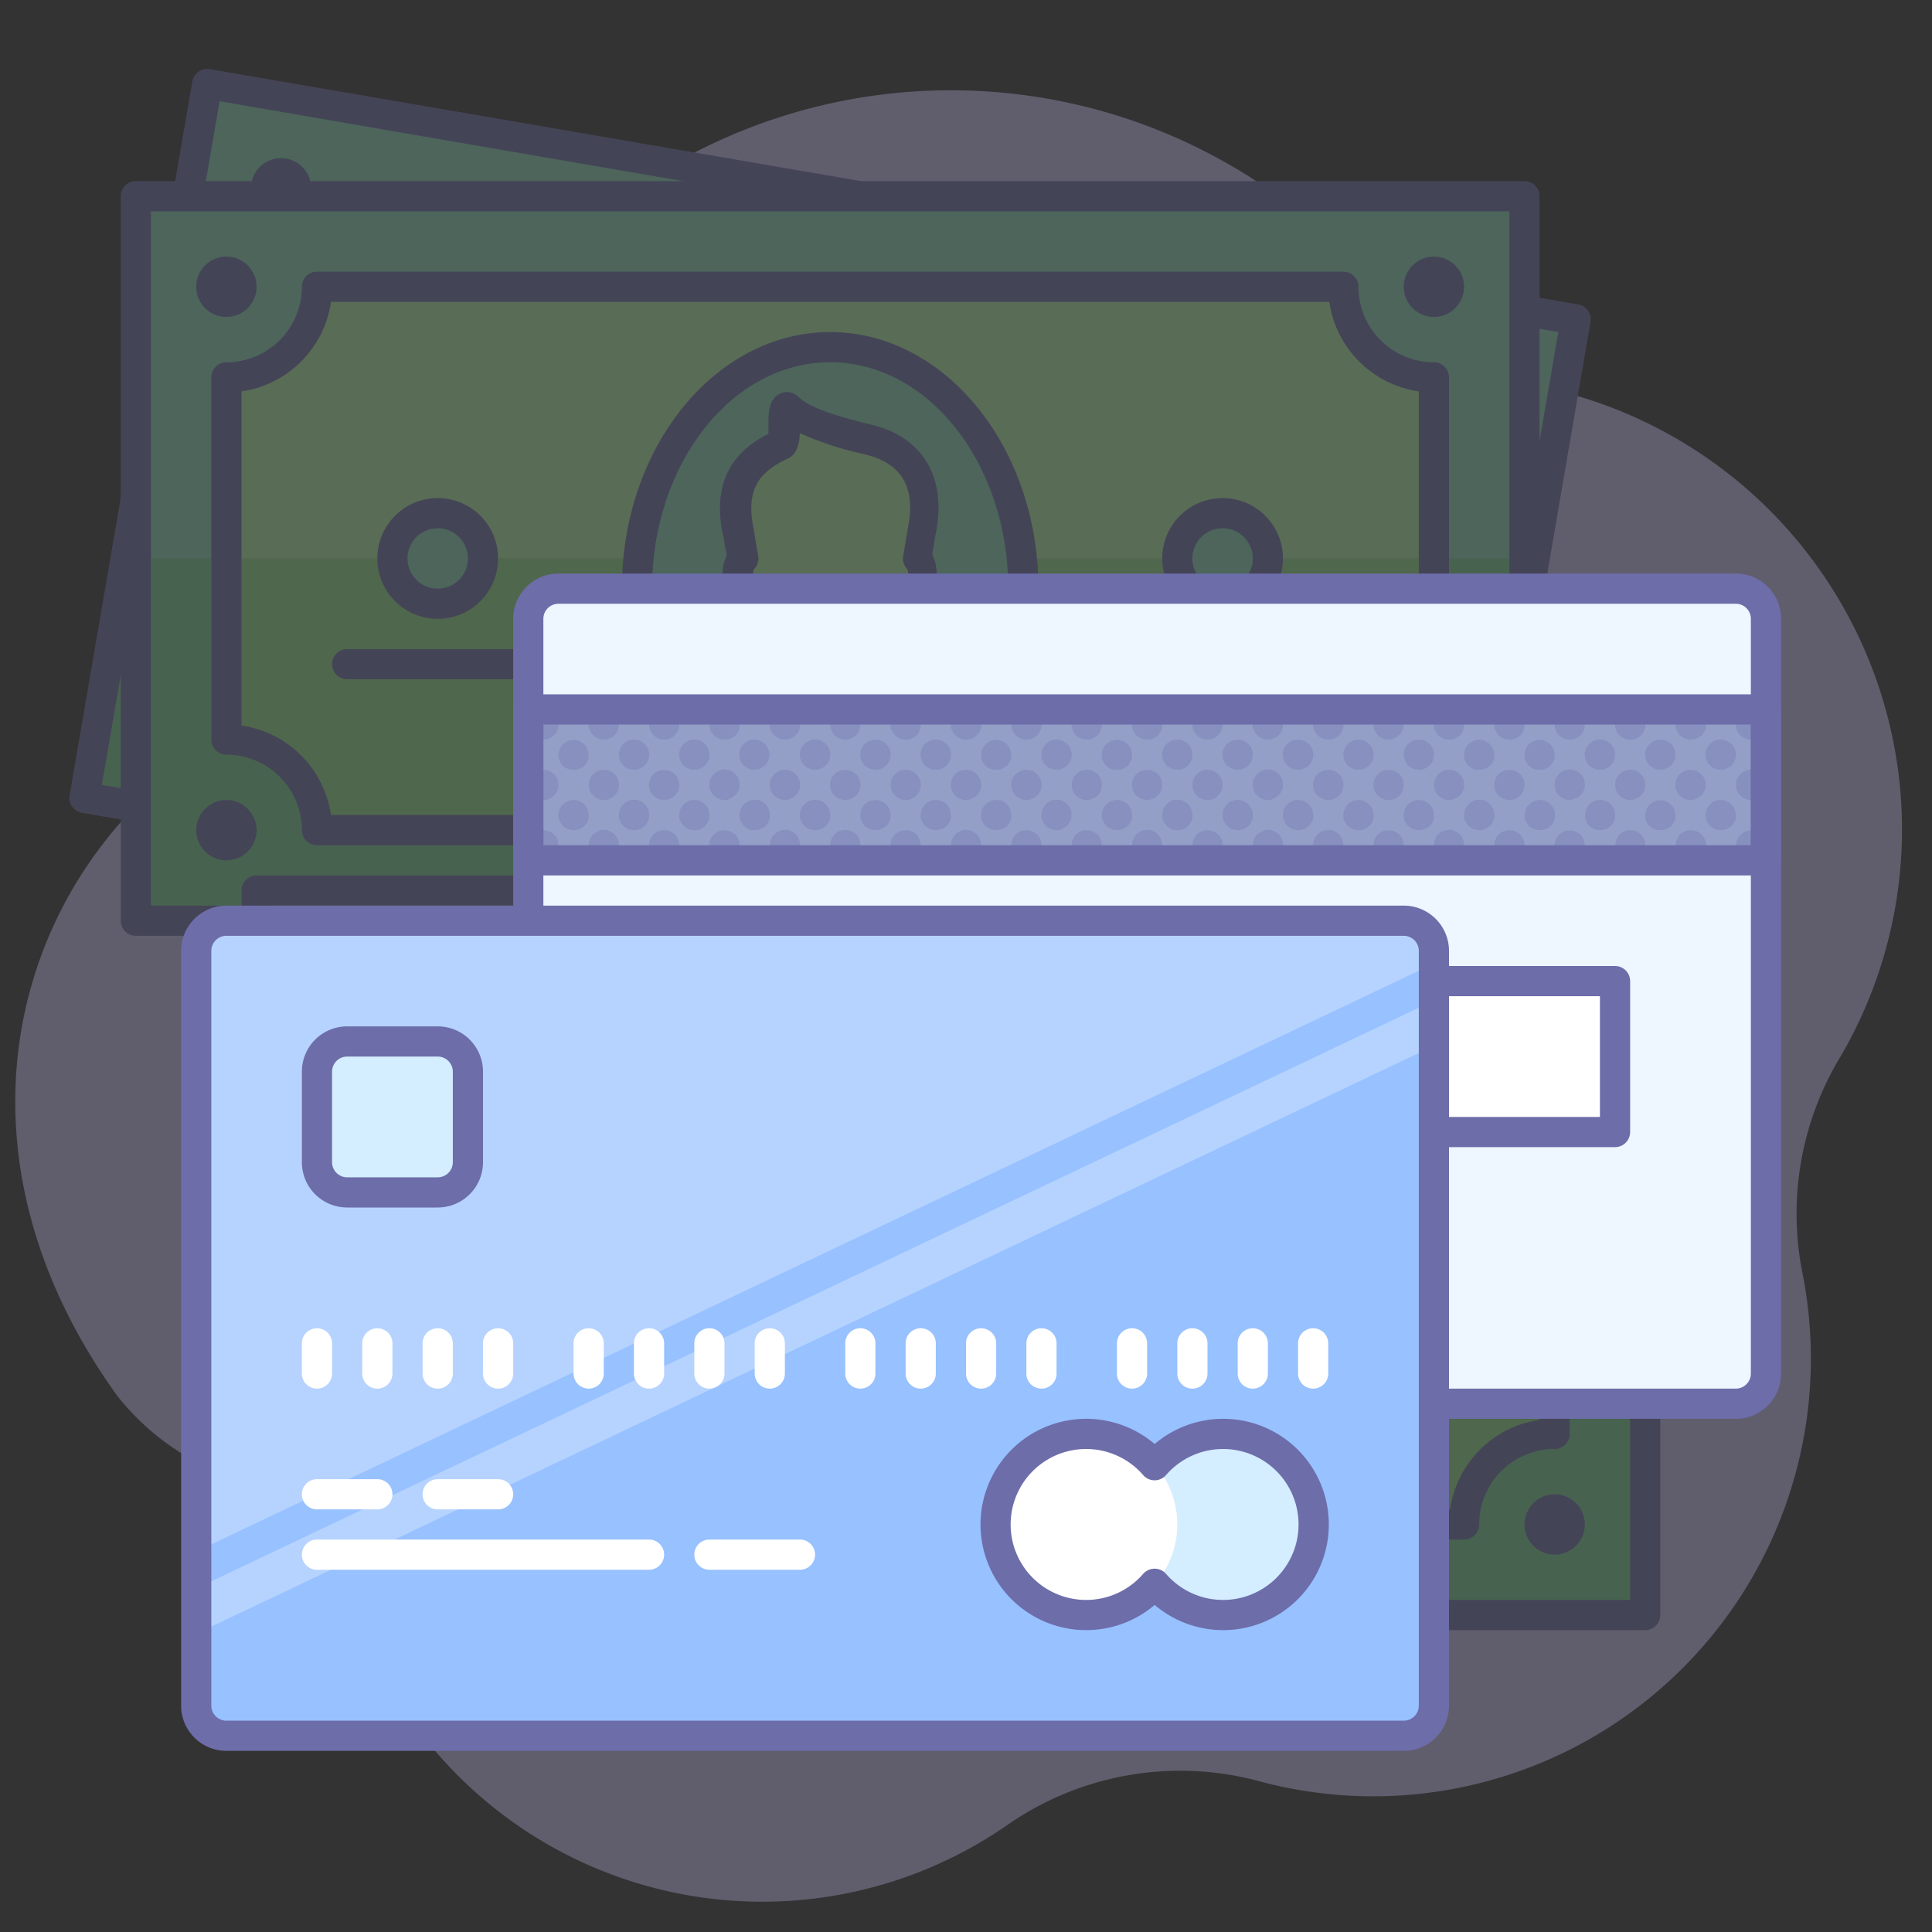 <?xml version="1.0" ?><svg data-name="003" id="_003" viewBox="0 0 128 128" xmlns="http://www.w3.org/2000/svg"><rect x="0" y="0" width="128" height="128" fill="#333333" stroke="none"/><defs><style>.cls-1{opacity:0.3;}.cls-2{fill:#c9c1f5;}.cls-3{fill:#89dbba;}.cls-4{fill:#48bc33;}.cls-5{fill:#6d6daa;}.cls-6{fill:#b1f1a8;}.cls-7{fill:#eef6ff;}.cls-8{fill:#fff;}.cls-9{fill:#939fc6;}.cls-10{fill:#97c1ff;}.cls-11{fill:#d4edff;}</style></defs><title/><g class="cls-1"><path class="cls-2" d="M125.7,50.65a30,30,0,0,0-23.51-25,19.69,19.69,0,0,1-10.93-6.55A37,37,0,0,0,27,34.43,21,21,0,0,1,16.12,48.1C2,55.46-5.14,74.56,7.77,92.48a16.6,16.6,0,0,0,6.35,4.91,20.58,20.58,0,0,1,10,10.88,28.49,28.49,0,0,0,42.62,12.64A20.06,20.06,0,0,1,83.39,118a29,29,0,0,0,36-33.79A20.08,20.08,0,0,1,121.94,70,29.83,29.83,0,0,0,125.7,50.65Z"/><rect class="cls-3" height="92" transform="translate(9.22 84.94) rotate(-80.25)" width="48" x="31" y="-9"/><g class="cls-1"><rect class="cls-4" height="92" transform="translate(-4.13 92.76) rotate(-80.25)" width="24" x="40.97" y="2.83"/></g><path class="cls-5" d="M96.27,69.45H96.1L5.43,53.85a1,1,0,0,1-.82-1.15l8.13-47.3a1,1,0,0,1,1.15-.82l90.67,15.59a1,1,0,0,1,.82,1.15l-8.13,47.3a1,1,0,0,1-1,.83ZM6.75,52l88.7,15.25L103.24,22,14.55,6.71Z"/><path class="cls-6" d="M92.39,55.6a6,6,0,0,0-6.93,4.9L18.44,49a6,6,0,0,0-4.9-6.93L17.61,18.4a6,6,0,0,0,6.93-4.9L91.56,25A6,6,0,0,0,96.45,32Z"/><g class="cls-1"><path class="cls-4" d="M15.57,30.25l-2,11.8A6,6,0,0,1,18.44,49l67,11.52a6,6,0,0,1,6.93-4.9l2-11.8Z"/></g><path class="cls-5" d="M85.46,61.5h-.17L18.27,50a1,1,0,0,1-.82-1.15A5,5,0,0,0,13.38,43a1,1,0,0,1-.82-1.15l4.07-23.65a1,1,0,0,1,1.15-.82,5,5,0,0,0,5.77-4.08,1,1,0,0,1,1.15-.82L91.73,24a1,1,0,0,1,.82,1.15A5,5,0,0,0,96.62,31a1,1,0,0,1,.82,1.15L93.37,55.77a1,1,0,0,1-1.15.82,5,5,0,0,0-5.77,4.08A1,1,0,0,1,85.46,61.5ZM19.53,48.15l65.18,11.2a7,7,0,0,1,6.85-4.84L95.31,32.7a7,7,0,0,1-4.84-6.85L25.29,14.65a7,7,0,0,1-6.85,4.84L14.69,41.3A7,7,0,0,1,19.53,48.15Z"/><ellipse class="cls-3" cx="54.66" cy="38.97" rx="16" ry="12.8" transform="matrix(0.17, -0.99, 0.99, 0.17, 6.99, 86.24)"/><path class="cls-5" d="M53.7,55.89a11.28,11.28,0,0,1-1.92-.16c-7.5-1.29-12.31-9.85-10.72-19.09A19.1,19.1,0,0,1,47,25.54a12.57,12.57,0,0,1,10.55-3.32c7.5,1.29,12.31,9.85,10.72,19.09C66.81,49.76,60.5,55.89,53.7,55.89Zm1.91-31.84a11,11,0,0,0-7.29,3A17.11,17.11,0,0,0,43,37c-1.4,8.15,2.68,15.68,9.09,16.78S64.89,49.12,66.29,41h0c1.4-8.15-2.68-15.68-9.09-16.78A9.45,9.45,0,0,0,55.61,24.05Z"/><circle class="cls-3" cx="29.38" cy="32.6" r="3" transform="translate(-7.73 56.03) rotate(-80.25)"/><path class="cls-5" d="M29.38,36.6a4,4,0,0,1-4-4.68,4,4,0,1,1,7.88,1.35h0a4,4,0,0,1-3.93,3.32Zm0-6a2,2,0,1,0,2,2.34h0a2,2,0,0,0-1.63-2.31Z"/><circle class="cls-5" cx="18.63" cy="12.48" r="1" transform="translate(3.17 28.73) rotate(-80.25)"/><path class="cls-5" d="M18.63,14.48a2,2,0,1,1,1.15-.37A2,2,0,0,1,18.63,14.48Zm0-2Z"/><circle class="cls-5" cx="12.53" cy="47.97" r="1" transform="translate(-36.87 52.19) rotate(-80.25)"/><path class="cls-5" d="M12.53,50l-.34,0a2,2,0,1,1,.34,0Zm0-2Z"/><circle class="cls-5" cx="97.48" cy="26.04" r="1" transform="translate(55.3 117.7) rotate(-80.25)"/><path class="cls-5" d="M97.48,28l-.34,0a2,2,0,0,1-.82-3.6,2,2,0,0,1,3.13,2h0A2,2,0,0,1,97.48,28Zm1-1.83h0Z"/><circle class="cls-5" cx="91.38" cy="61.52" r="1" transform="matrix(0.17, -0.99, 0.99, 0.17, 15.27, 141.16)"/><path class="cls-5" d="M91.38,63.52a2,2,0,1,1,1.15-.37A2,2,0,0,1,91.38,63.52Zm0-2Z"/><path class="cls-6" d="M58.36,48.55l-.69-.28a.87.87,0,0,1-.57-1c.1-.47.19-1,.28-1.49.21-1.2,1.9-2.39,2.26-4.06a6.88,6.88,0,0,0,1.23-2.62A1.44,1.44,0,0,0,60.71,38c.23-.61.44-1.25.68-1.91,1-2.66.35-4.8-1.91-6.07-.82-.46-4.32-1.7-5.44-3.24-.41-.55-.53,2.16-1,2.28-2.54.66-3.76,2.15-3.74,4.95,0,.7,0,1.38,0,2a1.44,1.44,0,0,0-.52,1,6.88,6.88,0,0,0,.28,2.88c-.21,1.7,1,3.3.78,4.59-.09.52-.18,1-.24,1.5a.87.87,0,0,1-.87.76l-.83,0a14.65,14.65,0,0,0-4.57.83,12.23,12.23,0,0,0,7.33,6.85,11.29,11.29,0,0,0,1.28.31H52a11.29,11.29,0,0,0,1.23.13,12.24,12.24,0,0,0,9.22-4A13.88,13.88,0,0,0,58.36,48.55Z"/><path class="cls-5" d="M53.71,55.89h-.47a12.27,12.27,0,0,1-1.35-.14h-.1l.16-1-.26,1a11.46,11.46,0,0,1-1.32-.32,13.18,13.18,0,0,1-8-7.39A1,1,0,0,1,43,46.64a15.78,15.78,0,0,1,4.88-.89l.75,0c.06-.46.14-.94.23-1.43a4.06,4.06,0,0,0-.32-1.55A7.21,7.21,0,0,1,48,40a7.66,7.66,0,0,1-.25-3.14,2.74,2.74,0,0,1,.5-1.23c0-.23,0-.46,0-.69s0-.61,0-.92c0-3.06,1.32-5,4.11-5.82.06-.2.12-.48.16-.67.2-.88.37-1.64,1.15-1.8a1.12,1.12,0,0,1,1.13.46c.7,1,2.91,1.94,4.09,2.47.45.2.82.37,1,.48,2.64,1.48,3.51,4.14,2.36,7.28l-.31.88-.23.65a2.74,2.74,0,0,1,.06,1.33,7.66,7.66,0,0,1-1.29,2.88,7.5,7.5,0,0,1-1.41,2.51,4.25,4.25,0,0,0-.79,1.3c-.08.49-.16,1-.26,1.43l.62.25a15,15,0,0,1,4.41,2.46,1,1,0,0,1,.08,1.47A13.3,13.3,0,0,1,53.71,55.89Zm-1.59-2.14h.09a10.41,10.41,0,0,0,1.12.12,10.92,10.92,0,0,0,7.62-2.94A13.63,13.63,0,0,0,58,49.49h0l-.69-.28A1.87,1.87,0,0,1,56.13,47c.1-.46.18-.94.27-1.45a5.3,5.3,0,0,1,1.17-2.17,5.52,5.52,0,0,0,1.1-1.94,1,1,0,0,1,.16-.36,6,6,0,0,0,1.06-2.21.72.72,0,0,0,0-.37,1,1,0,0,1-.12-.92c.12-.33.24-.66.36-1l.32-.9c.82-2.26.34-3.84-1.46-4.86-.17-.1-.48-.23-.86-.4a20.38,20.38,0,0,1-3.73-2c-.19.76-.44,1.36-1.11,1.54-2.17.56-3,1.67-3,4,0,.32,0,.64,0,.95s0,.73,0,1.08a1,1,0,0,1-.42.83.75.75,0,0,0-.12.35A5.94,5.94,0,0,0,50,39.61a1,1,0,0,1,0,.4,5.24,5.24,0,0,0,.39,2.12,5.32,5.32,0,0,1,.39,2.51c-.09.51-.17,1-.23,1.46a1.88,1.88,0,0,1-1.86,1.63l-.81,0a14.44,14.44,0,0,0-3.17.44,10.88,10.88,0,0,0,6.19,5.29,10.4,10.4,0,0,0,1.16.28ZM58,47.32h0Zm-9.32-1.6h0Z"/><path class="cls-3" d="M68.05,55.48l-7.89-1.36a14.93,14.93,0,0,0-7.54-3.33,14.93,14.93,0,0,0-8.21.62l-7.89-1.36-1.35,7.88L66.7,63.36Z"/><path class="cls-5" d="M66.7,64.36h-.17L35,58.93a1,1,0,0,1-.82-1.15l1.35-7.88a1,1,0,0,1,1.15-.82l7.6,1.31a16.22,16.22,0,0,1,8.5-.57,16.23,16.23,0,0,1,7.82,3.38l7.6,1.31A1,1,0,0,1,69,55.65l-1.35,7.88A1,1,0,0,1,66.7,64.36ZM36.32,57.13l29.56,5.08,1-5.91L60,55.11a1,1,0,0,1-.52-.26,14.09,14.09,0,0,0-7-3.07,14.11,14.11,0,0,0-7.64.55,1,1,0,0,1-.57.07l-6.9-1.19Z"/><line class="cls-3" x1="34.1" x2="22.28" y1="40.51" y2="38.48"/><path class="cls-5" d="M34.1,41.51h-.17l-11.82-2a1,1,0,1,1,.34-2l11.82,2a1,1,0,0,1-.17,2Z"/><circle class="cls-3" cx="80.63" cy="41.41" r="3" transform="translate(26.16 113.86) rotate(-80.25)"/><path class="cls-5" d="M80.64,45.41a4,4,0,1,1,3.93-3.32h0a4,4,0,0,1-3.93,3.32Zm0-6a2,2,0,1,0,2,2.34h0A2,2,0,0,0,81,39.44Z"/><line class="cls-3" x1="85.35" x2="73.53" y1="49.32" y2="47.29"/><path class="cls-5" d="M85.35,50.32h-.17l-11.82-2a1,1,0,0,1,.34-2l11.82,2a1,1,0,0,1-.17,2Z"/><line class="cls-3" x1="63.43" x2="39.79" y1="58.74" y2="54.68"/><path class="cls-5" d="M63.44,59.74h-.17L39.62,55.66a1,1,0,1,1,.34-2L63.6,57.76a1,1,0,0,1-.17,2Z"/><rect class="cls-3" height="48" width="92" x="9" y="13"/><g class="cls-1"><rect class="cls-4" height="24" width="92" x="9" y="37"/></g><path class="cls-5" d="M101,62H9a1,1,0,0,1-1-1V13a1,1,0,0,1,1-1h92a1,1,0,0,1,1,1V61A1,1,0,0,1,101,62ZM10,60h90V14H10Z"/><path class="cls-6" d="M95,49a6,6,0,0,0-6,6H21a6,6,0,0,0-6-6V25a6,6,0,0,0,6-6H89a6,6,0,0,0,6,6Z"/><g class="cls-1"><path class="cls-4" d="M15,37V49a6,6,0,0,1,6,6H89a6,6,0,0,1,6-6V37Z"/></g><path class="cls-5" d="M89,56H21a1,1,0,0,1-1-1,5,5,0,0,0-5-5,1,1,0,0,1-1-1V25a1,1,0,0,1,1-1,5,5,0,0,0,5-5,1,1,0,0,1,1-1H89a1,1,0,0,1,1,1,5,5,0,0,0,5,5,1,1,0,0,1,1,1V49a1,1,0,0,1-1,1,5,5,0,0,0-5,5A1,1,0,0,1,89,56ZM21.93,54H88.07A7,7,0,0,1,94,48.07V25.93A7,7,0,0,1,88.07,20H21.93A7,7,0,0,1,16,25.93V48.07A7,7,0,0,1,21.93,54Z"/><ellipse class="cls-3" cx="55" cy="39" rx="12.8" ry="16"/><path class="cls-5" d="M55,56c-7.61,0-13.8-7.63-13.8-17S47.39,22,55,22s13.8,7.63,13.8,17S62.61,56,55,56Zm0-32c-6.51,0-11.8,6.73-11.8,15S48.49,54,55,54s11.8-6.73,11.8-15S61.51,24,55,24Z"/><circle class="cls-3" cx="29" cy="37" r="3"/><path class="cls-5" d="M29,41a4,4,0,1,1,4-4A4,4,0,0,1,29,41Zm0-6a2,2,0,1,0,2,2A2,2,0,0,0,29,35Z"/><circle class="cls-5" cx="15" cy="19" r="1"/><path class="cls-5" d="M15,21a2,2,0,1,1,2-2A2,2,0,0,1,15,21Zm0-2h0Zm0,0h0Zm0,0h0Zm0,0h0Zm0,0h0Zm0,0h0Zm0,0h0Zm0,0h0Z"/><circle class="cls-5" cx="15" cy="55" r="1"/><path class="cls-5" d="M15,57a2,2,0,1,1,2-2A2,2,0,0,1,15,57Zm0-2h0Zm0,0h0Zm0,0h0Zm0,0h0Zm0,0h0Zm0,0h0Zm0,0h0Zm0,0h0Z"/><circle class="cls-5" cx="95.01" cy="19" r="1"/><path class="cls-5" d="M95,21a2,2,0,1,1,2-2A2,2,0,0,1,95,21Zm0-2h0Zm0,0h0Zm0,0h0Zm0,0h0Zm0,0h0Zm0,0h0Zm0,0h0Zm0,0h0Z"/><circle class="cls-5" cx="95.01" cy="55" r="1"/><path class="cls-5" d="M95,57a2,2,0,1,1,2-2A2,2,0,0,1,95,57Zm0-2h0Zm0,0h0Zm0,0h0Zm0,0h0Zm0,0h0Zm0,0h0Zm0,0h0Zm0,0h0Z"/><path class="cls-6" d="M60.27,47.81l-.73-.16a.87.87,0,0,1-.73-.89c0-.48,0-1,0-1.52,0-1.22,1.46-2.68,1.54-4.39a6.88,6.88,0,0,0,.77-2.79A1.44,1.44,0,0,0,60.79,37c.12-.64.22-1.31.35-2,.5-2.78-.47-4.79-2.92-5.66-.88-.31-4.54-.95-5.91-2.27-.49-.48-.16,2.21-.6,2.42-2.4,1.08-3.35,2.75-2.85,5.51.12.69.23,1.37.35,2a1.44,1.44,0,0,0-.35,1.07,6.88,6.88,0,0,0,.77,2.79c.08,1.71,1.54,3.09,1.54,4.39,0,.53,0,1,0,1.52a.87.87,0,0,1-.73.89l-.81.16a14.65,14.65,0,0,0-4.36,1.6,12.23,12.23,0,0,0,8.38,5.51A11.29,11.29,0,0,0,55,55h.12a11.29,11.29,0,0,0,1.24-.08,12.24,12.24,0,0,0,8.4-5.54A13.88,13.88,0,0,0,60.27,47.81Z"/><path class="cls-5" d="M55,56a12.6,12.6,0,0,1-1.45-.09A13.18,13.18,0,0,1,44.46,50a1,1,0,0,1,.33-1.44,15.78,15.78,0,0,1,4.65-1.71l.74-.15c0-.46,0-.95,0-1.45a4.06,4.06,0,0,0-.58-1.48,7.21,7.21,0,0,1-.95-2.65,7.65,7.65,0,0,1-.78-3.05,2.74,2.74,0,0,1,.29-1.3L48,36.08c0-.3-.1-.6-.16-.91-.54-3,.46-5.12,3.07-6.43,0-.21,0-.49,0-.69,0-.9.09-1.68.82-2a1.11,1.11,0,0,1,1.19.26c.85.83,3.2,1.42,4.46,1.74.48.12.87.22,1.09.3,2.86,1,4.16,3.49,3.57,6.78-.06.31-.11.61-.16.91l-.12.68a2.74,2.74,0,0,1,.29,1.3,7.64,7.64,0,0,1-.78,3.05,7.51,7.51,0,0,1-1,2.71,4.25,4.25,0,0,0-.56,1.42c0,.5,0,1,0,1.45l.65.14a15,15,0,0,1,4.76,1.68,1,1,0,0,1,.33,1.43,13.18,13.18,0,0,1-9.1,6A12.14,12.14,0,0,1,55.1,56Zm-8.2-6.24a10.88,10.88,0,0,0,7,4.16A10.28,10.28,0,0,0,55,54h.1a10.21,10.21,0,0,0,1.13-.07,10.87,10.87,0,0,0,7-4.19,13.65,13.65,0,0,0-3.13-.94h0l-.73-.16a1.87,1.87,0,0,1-1.51-1.91c0-.46,0-1,0-1.47a5.31,5.31,0,0,1,.78-2.34,5.52,5.52,0,0,0,.76-2.1,1,1,0,0,1,.1-.39,5.94,5.94,0,0,0,.67-2.36.74.74,0,0,0-.06-.36,1,1,0,0,1-.27-.89c.06-.34.12-.7.18-1.06s.1-.62.16-.94c.43-2.36-.32-3.85-2.27-4.54-.19-.07-.51-.15-.91-.25a20.62,20.62,0,0,1-4-1.33c-.06.78-.21,1.42-.84,1.7-2,.92-2.68,2.16-2.27,4.42.06.32.11.63.16.94s.12.71.18,1.06a1,1,0,0,1-.27.89.75.75,0,0,0-.06.36,5.94,5.94,0,0,0,.67,2.36,1,1,0,0,1,.1.39,5.23,5.23,0,0,0,.74,2,5.32,5.32,0,0,1,.81,2.41c0,.52,0,1,0,1.48a1.88,1.88,0,0,1-1.56,1.92l-.79.16A14.42,14.42,0,0,0,46.8,49.76Zm3.47-3.09h0Zm9.45,0h0ZM51.3,28.56h0Z"/><path class="cls-3" d="M71,53H63a14.93,14.93,0,0,0-8-2,14.93,14.93,0,0,0-8,2H39v8H71Z"/><path class="cls-5" d="M71,62H39a1,1,0,0,1-1-1V53a1,1,0,0,1,1-1h7.71A16.23,16.23,0,0,1,55,50a16.23,16.23,0,0,1,8.28,2H71a1,1,0,0,1,1,1v8A1,1,0,0,1,71,62ZM40,60H70V54H63a1,1,0,0,1-.55-.17A14.09,14.09,0,0,0,55,52a14.09,14.09,0,0,0-7.44,1.84A1,1,0,0,1,47,54H40Z"/><path class="cls-5" d="M35,45H23a1,1,0,0,1,0-2H35a1,1,0,0,1,0,2Z"/><circle class="cls-3" cx="81.01" cy="37" r="3"/><path class="cls-5" d="M81,41a4,4,0,1,1,4-4A4,4,0,0,1,81,41Zm0-6a2,2,0,1,0,2,2A2,2,0,0,0,81,35Z"/><path class="cls-5" d="M87,45H75a1,1,0,0,1,0-2H87a1,1,0,0,1,0,2Z"/><path class="cls-5" d="M67,58H43a1,1,0,0,1,0-2H67a1,1,0,0,1,0,2Z"/><rect class="cls-3" height="48" width="92" x="17" y="59"/><g class="cls-1"><rect class="cls-4" height="24" width="92" x="17" y="83"/></g><path class="cls-5" d="M109,108H17a1,1,0,0,1-1-1V59a1,1,0,0,1,1-1h92a1,1,0,0,1,1,1v48A1,1,0,0,1,109,108Zm-91-2h90V60H18Z"/><path class="cls-6" d="M103,95a6,6,0,0,0-6,6H29a6,6,0,0,0-6-6V71a6,6,0,0,0,6-6H97a6,6,0,0,0,6,6Z"/><g class="cls-1"><path class="cls-4" d="M23,83V95a6,6,0,0,1,6,6H97a6,6,0,0,1,6-6V83Z"/></g><path class="cls-5" d="M97,102H29a1,1,0,0,1-1-1,5,5,0,0,0-5-5,1,1,0,0,1-1-1V71a1,1,0,0,1,1-1,5,5,0,0,0,5-5,1,1,0,0,1,1-1H97a1,1,0,0,1,1,1,5,5,0,0,0,5,5,1,1,0,0,1,1,1V95a1,1,0,0,1-1,1,5,5,0,0,0-5,5A1,1,0,0,1,97,102Zm-67.07-2H96.07A7,7,0,0,1,102,94.07V71.93A7,7,0,0,1,96.07,66H29.93A7,7,0,0,1,24,71.93V94.07A7,7,0,0,1,29.93,100Z"/><ellipse class="cls-3" cx="63" cy="85" rx="12.8" ry="16"/><path class="cls-5" d="M63,102c-7.61,0-13.8-7.63-13.8-17S55.39,68,63,68s13.8,7.63,13.8,17S70.61,102,63,102Zm0-32c-6.51,0-11.8,6.73-11.8,15s5.29,15,11.8,15,11.8-6.73,11.8-15S69.51,70,63,70Z"/><circle class="cls-3" cx="37" cy="83" r="3"/><path class="cls-5" d="M37,87a4,4,0,1,1,4-4A4,4,0,0,1,37,87Zm0-6a2,2,0,1,0,2,2A2,2,0,0,0,37,81Z"/><circle class="cls-5" cx="23" cy="65" r="1"/><path class="cls-5" d="M23,67a2,2,0,1,1,2-2A2,2,0,0,1,23,67Zm0-2h0Zm0,0h0Zm0,0h0Zm0,0h0Zm0,0h0Zm0,0h0Zm0,0h0Zm0,0h0Z"/><circle class="cls-5" cx="23" cy="101" r="1"/><path class="cls-5" d="M23,103a2,2,0,1,1,2-2A2,2,0,0,1,23,103Zm0-2h0Zm0,0h0Zm0,0h0Zm0,0h0Zm0,0h0Zm0,0h0Zm0,0h0Zm0,0h0Z"/><circle class="cls-5" cx="103.01" cy="65" r="1"/><path class="cls-5" d="M103,67a2,2,0,1,1,2-2A2,2,0,0,1,103,67Zm0-2h0Zm0,0h0Zm0,0h0Zm0,0h0Zm0,0h0Zm0,0h0Zm0,0h0Zm0,0h0Z"/><circle class="cls-5" cx="103.01" cy="101" r="1"/><path class="cls-5" d="M103,103a2,2,0,1,1,2-2A2,2,0,0,1,103,103Zm0-2h0Zm0,0h0Zm0,0h0Zm0,0h0Zm0,0h0Zm0,0h0Zm0,0h0Zm0,0h0Z"/><path class="cls-6" d="M68.27,93.81l-.73-.16a.87.87,0,0,1-.73-.89c0-.48,0-1,0-1.52,0-1.22,1.46-2.68,1.54-4.39a6.88,6.88,0,0,0,.77-2.79A1.44,1.44,0,0,0,68.79,83c.12-.64.22-1.31.35-2,.5-2.78-.47-4.79-2.92-5.66-.88-.31-4.54-.95-5.91-2.27-.49-.48-.16,2.21-.6,2.42-2.4,1.08-3.35,2.75-2.85,5.51.12.69.23,1.37.35,2a1.44,1.44,0,0,0-.35,1.07,6.88,6.88,0,0,0,.77,2.79c.08,1.71,1.54,3.09,1.54,4.39,0,.53,0,1,0,1.52a.87.87,0,0,1-.73.89l-.81.16a14.65,14.65,0,0,0-4.36,1.6,12.23,12.23,0,0,0,8.38,5.51A11.29,11.29,0,0,0,63,101h.12a11.29,11.29,0,0,0,1.24-.08,12.24,12.24,0,0,0,8.4-5.54A13.88,13.88,0,0,0,68.27,93.81Z"/><path class="cls-5" d="M63,102a12.6,12.6,0,0,1-1.45-.09A13.18,13.18,0,0,1,52.46,96a1,1,0,0,1,.33-1.44,15.78,15.78,0,0,1,4.65-1.71l.74-.15c0-.46,0-.95,0-1.45a4.06,4.06,0,0,0-.58-1.48,7.21,7.21,0,0,1-.95-2.65,7.65,7.65,0,0,1-.78-3.05,2.74,2.74,0,0,1,.29-1.3L56,82.08c0-.3-.1-.6-.16-.91-.54-3,.46-5.12,3.07-6.43,0-.21,0-.49,0-.69,0-.9.09-1.68.82-2a1.11,1.11,0,0,1,1.19.26c.85.83,3.2,1.42,4.46,1.74.48.12.87.22,1.09.3,2.86,1,4.16,3.49,3.57,6.78-.06.31-.11.61-.16.91l-.12.68a2.74,2.74,0,0,1,.29,1.3,7.64,7.64,0,0,1-.78,3.05,7.51,7.51,0,0,1-1,2.71,4.25,4.25,0,0,0-.56,1.42c0,.5,0,1,0,1.45l.65.14a15,15,0,0,1,4.76,1.68,1,1,0,0,1,.33,1.43,13.18,13.18,0,0,1-9.1,6,12.14,12.14,0,0,1-1.36.09Zm-8.2-6.24a10.88,10.88,0,0,0,7,4.16A10.28,10.28,0,0,0,63,100h.1a10.21,10.21,0,0,0,1.13-.07,10.87,10.87,0,0,0,7-4.19,13.65,13.65,0,0,0-3.13-.94h0l-.73-.16a1.87,1.87,0,0,1-1.51-1.91c0-.46,0-1,0-1.47a5.31,5.31,0,0,1,.78-2.34,5.52,5.52,0,0,0,.76-2.1,1,1,0,0,1,.1-.39,5.94,5.94,0,0,0,.67-2.36.74.74,0,0,0-.06-.36,1,1,0,0,1-.27-.89c.06-.34.12-.7.18-1.06s.1-.62.16-.94c.43-2.36-.32-3.85-2.27-4.54-.19-.07-.51-.15-.91-.25a20.62,20.62,0,0,1-4-1.33c-.06.78-.21,1.42-.84,1.7-2,.92-2.68,2.16-2.27,4.42.06.32.11.63.16.94s.12.71.18,1.06a1,1,0,0,1-.27.89.75.75,0,0,0-.06.36,5.94,5.94,0,0,0,.67,2.36,1,1,0,0,1,.1.39,5.23,5.23,0,0,0,.74,2,5.32,5.32,0,0,1,.81,2.41c0,.52,0,1,0,1.48a1.88,1.88,0,0,1-1.56,1.92l-.79.16A14.42,14.42,0,0,0,54.8,95.76Zm3.47-3.09h0Zm9.45,0h0ZM59.3,74.56h0Z"/><path class="cls-3" d="M79,99H71a14.93,14.93,0,0,0-8-2,14.93,14.93,0,0,0-8,2H47v8H79Z"/><path class="cls-5" d="M79,108H47a1,1,0,0,1-1-1V99a1,1,0,0,1,1-1h7.71A16.23,16.23,0,0,1,63,96a16.23,16.23,0,0,1,8.28,2H79a1,1,0,0,1,1,1v8A1,1,0,0,1,79,108Zm-31-2H78v-6H71a1,1,0,0,1-.55-.17A14.09,14.09,0,0,0,63,98a14.09,14.09,0,0,0-7.44,1.84A1,1,0,0,1,55,100H48Z"/><path class="cls-5" d="M43,91H31a1,1,0,0,1,0-2H43a1,1,0,0,1,0,2Z"/><circle class="cls-3" cx="89.01" cy="83" r="3"/><path class="cls-5" d="M89,87a4,4,0,1,1,4-4A4,4,0,0,1,89,87Zm0-6a2,2,0,1,0,2,2A2,2,0,0,0,89,81Z"/><path class="cls-5" d="M95,91H83a1,1,0,0,1,0-2H95a1,1,0,0,1,0,2Z"/><path class="cls-5" d="M75,104H51a1,1,0,1,1,0-2H75a1,1,0,0,1,0,2Z"/></g><rect class="cls-7" height="54" rx="2" ry="2" width="82" x="35" y="39"/><rect class="cls-8" height="10" width="62" x="45" y="65"/><path class="cls-5" d="M107,76H45a1,1,0,0,1-1-1V65a1,1,0,0,1,1-1h62a1,1,0,0,1,1,1V75A1,1,0,0,1,107,76ZM46,74h60V66H46Z"/><rect class="cls-9" height="10" width="82" x="35" y="47"/><path class="cls-5" d="M117,58H35a1,1,0,0,1-1-1V47a1,1,0,0,1,1-1h82a1,1,0,0,1,1,1V57A1,1,0,0,1,117,58ZM36,56h80V48H36Z"/><g class="cls-1"><path class="cls-5" d="M36,49a1,1,0,1,1,.71-.29A1.05,1.05,0,0,1,36,49Z"/><path class="cls-5" d="M36,53a1.05,1.05,0,0,1-.71-.29A1,1,0,0,1,35,52a1,1,0,1,1,1,1Z"/><path class="cls-5" d="M38,51l-.2,0-.18-.06-.18-.09-.15-.12a1,1,0,1,1,1.42,0l-.16.12a.55.55,0,0,1-.17.09L38.2,51Z"/><path class="cls-5" d="M40,53a1,1,0,1,1,.71-.29A1.05,1.05,0,0,1,40,53Z"/><path class="cls-5" d="M40,49a.84.84,0,0,1-.38-.08,1.16,1.16,0,0,1-.33-.21l-.12-.15a.76.76,0,0,1-.09-.18A.63.63,0,0,1,39,48.2a1.32,1.32,0,0,1,0-.2,1.05,1.05,0,0,1,.29-.71,1.15,1.15,0,0,1,.33-.21,1,1,0,0,1,1.09.21A1,1,0,0,1,40,49Z"/><path class="cls-5" d="M42,51a1,1,0,1,1,.71-.29l-.16.12a.55.55,0,0,1-.17.09L42.2,51Z"/><path class="cls-5" d="M44,53a1,1,0,0,1-.38-.08,1.16,1.16,0,0,1-.33-.21,1,1,0,0,1,0-1.42,1.15,1.15,0,0,1,.33-.21,1,1,0,0,1,.76,0,1.16,1.16,0,0,1,.33.21,1,1,0,0,1,0,1.42,1.16,1.16,0,0,1-.33.21A1,1,0,0,1,44,53Z"/><path class="cls-5" d="M44,49a1,1,0,1,1,.71-.29A1.05,1.05,0,0,1,44,49Z"/><path class="cls-5" d="M46,51a1.05,1.05,0,0,1-.71-.29,1,1,0,0,1,0-1.42,1,1,0,0,1,1.42,1.42l-.15.12a.76.76,0,0,1-.18.09L46.2,51Z"/><path class="cls-5" d="M48,53a1.05,1.05,0,0,1-.71-.29A1,1,0,0,1,47,52a1.05,1.05,0,0,1,.29-.71A1,1,0,0,1,48.2,51a.63.63,0,0,1,.18.06.76.76,0,0,1,.18.09l.15.12a1,1,0,0,1,0,1.42l-.15.12a.76.76,0,0,1-.18.09L48.2,53Z"/><path class="cls-5" d="M48,49a1,1,0,1,1,1-1,1.38,1.38,0,0,1,0,.2.65.65,0,0,1-.06.18.76.76,0,0,1-.09.18,1.59,1.59,0,0,1-.12.15A1.05,1.05,0,0,1,48,49Z"/><path class="cls-5" d="M50,51l-.2,0-.18-.06a.56.56,0,0,1-.17-.09l-.16-.12A1,1,0,1,1,50,51Z"/><path class="cls-5" d="M52,53a1,1,0,1,1,.71-.29A1.05,1.05,0,0,1,52,53Z"/><path class="cls-5" d="M52,49a.84.84,0,0,1-.38-.08,1.16,1.16,0,0,1-.33-.21,1.6,1.6,0,0,1-.12-.15.76.76,0,0,1-.09-.18A.63.63,0,0,1,51,48.2a1.32,1.32,0,0,1,0-.2,1.05,1.05,0,0,1,.29-.71,1.15,1.15,0,0,1,.33-.21,1,1,0,0,1,1.09.21A1,1,0,0,1,52,49Z"/><path class="cls-5" d="M54,51a.84.84,0,0,1-.38-.08,1.16,1.16,0,0,1-.33-.21,1,1,0,0,1,0-1.42,1,1,0,0,1,.33-.21,1,1,0,0,1,1.09.21,1,1,0,0,1,0,1.42l-.15.12a.76.76,0,0,1-.18.09L54.2,51Z"/><path class="cls-5" d="M56,53a1,1,0,0,1-.38-.08,1,1,0,0,1-.33-.21,1,1,0,0,1,0-1.42,1,1,0,0,1,.33-.21,1,1,0,0,1,.76,0,1.16,1.16,0,0,1,.33.21,1,1,0,0,1,0,1.42,1.16,1.16,0,0,1-.33.21A1,1,0,0,1,56,53Z"/><path class="cls-5" d="M56,49a1,1,0,1,1,.71-.29A1.05,1.05,0,0,1,56,49Z"/><path class="cls-5" d="M58,51a1,1,0,0,1-.71-1.71,1,1,0,0,1,.33-.21,1,1,0,0,1,.76,0,1,1,0,0,1,.33.21,1,1,0,0,1,0,1.42,1.16,1.16,0,0,1-.33.21A.84.84,0,0,1,58,51Z"/><path class="cls-5" d="M60,53a1,1,0,1,1,.71-.29A1.05,1.05,0,0,1,60,53Z"/><path class="cls-5" d="M60,49a1.05,1.05,0,0,1-.71-.29l-.12-.15a.76.76,0,0,1-.09-.18A.63.63,0,0,1,59,48.2a1.32,1.32,0,0,1,0-.2,1.05,1.05,0,0,1,.29-.71,1,1,0,0,1,1.09-.21,1,1,0,0,1,.33.21A1.05,1.05,0,0,1,61,48a1.38,1.38,0,0,1,0,.2.65.65,0,0,1-.06.18.76.76,0,0,1-.09.18,1.59,1.59,0,0,1-.12.15,1,1,0,0,1-.33.21A.84.84,0,0,1,60,49Z"/><path class="cls-5" d="M62,51a1,1,0,0,1-.71-1.71,1,1,0,0,1,1.09-.21,1,1,0,0,1,.33.21A1,1,0,0,1,62,51Z"/><path class="cls-5" d="M64,53a1,1,0,0,1-.71-1.71,1,1,0,0,1,1.09-.21,1.16,1.16,0,0,1,.33.21,1,1,0,0,1,0,1.42,1.16,1.16,0,0,1-.33.21A1,1,0,0,1,64,53Z"/><path class="cls-5" d="M64,49a.84.84,0,0,1-.38-.08,1.16,1.16,0,0,1-.33-.21,1.6,1.6,0,0,1-.12-.15.76.76,0,0,1-.09-.18A.63.63,0,0,1,63,48.2a1.32,1.32,0,0,1,0-.2,1.05,1.05,0,0,1,.29-.71,1.15,1.15,0,0,1,.33-.21,1,1,0,0,1,1.09.21A1.05,1.05,0,0,1,65,48a1.38,1.38,0,0,1,0,.2.65.65,0,0,1-.06.18.76.76,0,0,1-.09.18l-.12.15A1.05,1.05,0,0,1,64,49Z"/><path class="cls-5" d="M66,51l-.2,0-.18-.06-.18-.09-.15-.12a1,1,0,1,1,1.42,0l-.16.12a.55.55,0,0,1-.17.09L66.2,51Z"/><path class="cls-5" d="M68,53a1,1,0,0,1-.38-.08,1.16,1.16,0,0,1-.33-.21,1,1,0,0,1,0-1.42,1.15,1.15,0,0,1,.33-.21,1,1,0,0,1,1.09.21A1,1,0,0,1,68,53Z"/><path class="cls-5" d="M68,49a1,1,0,1,1,.71-.29A1.05,1.05,0,0,1,68,49Z"/><path class="cls-5" d="M70,51a1.05,1.05,0,0,1-.71-.29A1,1,0,0,1,69,50a1,1,0,1,1,1.71.71l-.15.12a.76.76,0,0,1-.18.09L70.2,51Z"/><path class="cls-5" d="M72,53a1,1,0,1,1,.71-.29A1.05,1.05,0,0,1,72,53Z"/><path class="cls-5" d="M72,49a1.05,1.05,0,0,1-.71-.29l-.12-.15a.76.76,0,0,1-.09-.18A.63.63,0,0,1,71,48.2a1.32,1.32,0,0,1,0-.2,1.05,1.05,0,0,1,.29-.71,1,1,0,0,1,1.09-.21,1.16,1.16,0,0,1,.33.21,1,1,0,0,1,0,1.42,1.16,1.16,0,0,1-.33.21A.84.84,0,0,1,72,49Z"/><path class="cls-5" d="M74,51l-.2,0-.18-.06a.56.56,0,0,1-.17-.09l-.16-.12a1,1,0,0,1,0-1.42,1,1,0,0,1,1.42,1.42l-.15.12a.76.76,0,0,1-.18.09L74.2,51Z"/><path class="cls-5" d="M76,53a1,1,0,0,1-.38-.08,1.16,1.16,0,0,1-.33-.21,1,1,0,0,1,0-1.42,1.15,1.15,0,0,1,.33-.21,1,1,0,0,1,.76,0,1,1,0,0,1,.33.21,1,1,0,0,1-.33,1.63A1,1,0,0,1,76,53Z"/><path class="cls-5" d="M76,49a.84.84,0,0,1-.38-.08,1.16,1.16,0,0,1-.33-.21,1,1,0,0,1,0-1.42,1.15,1.15,0,0,1,.33-.21,1,1,0,0,1,1.09.21A1.05,1.05,0,0,1,77,48a1.38,1.38,0,0,1,0,.2.65.65,0,0,1-.06.18.76.76,0,0,1-.09.18l-.12.15A1.05,1.05,0,0,1,76,49Z"/><path class="cls-5" d="M78,51a.84.84,0,0,1-.38-.08,1.16,1.16,0,0,1-.33-.21,1,1,0,0,1,0-1.42.93.93,0,0,1,.33-.21,1,1,0,0,1,1.09.21A1,1,0,0,1,78,51Z"/><path class="cls-5" d="M80,53a1.05,1.05,0,0,1-.71-.29A1,1,0,0,1,79,52a1,1,0,1,1,1,1Z"/><path class="cls-5" d="M80,49a1.05,1.05,0,0,1-.71-.29A1,1,0,0,1,79,48a1,1,0,1,1,1,1Z"/><path class="cls-5" d="M82,51a.84.84,0,0,1-.38-.08,1.16,1.16,0,0,1-.33-.21,1,1,0,0,1,0-1.42,1,1,0,0,1,.33-.21,1,1,0,0,1,.76,0,1,1,0,0,1,.33.21A1,1,0,0,1,82,51Z"/><path class="cls-5" d="M84,53a1,1,0,0,1-.71-1.71A1,1,0,0,1,84.2,51a.63.63,0,0,1,.18.06.76.76,0,0,1,.18.09l.15.12a1,1,0,0,1,0,1.42l-.15.12a.76.76,0,0,1-.18.09L84.2,53Z"/><path class="cls-5" d="M84,49a1.05,1.05,0,0,1-.71-.29l-.12-.15a.76.76,0,0,1-.09-.18A.63.63,0,0,1,83,48.2a1.32,1.32,0,0,1,0-.2,1.05,1.05,0,0,1,.29-.71,1,1,0,0,1,1.09-.21,1.16,1.16,0,0,1,.33.21,1,1,0,0,1,0,1.42,1.16,1.16,0,0,1-.33.21A.84.84,0,0,1,84,49Z"/><path class="cls-5" d="M86,51a.84.84,0,0,1-.38-.08,1.16,1.16,0,0,1-.33-.21,1,1,0,0,1,0-1.42,1.15,1.15,0,0,1,.33-.21,1,1,0,0,1,.76,0,1,1,0,0,1,.33.21,1,1,0,0,1,0,1.42,1.16,1.16,0,0,1-.33.21A.84.84,0,0,1,86,51Z"/><path class="cls-5" d="M88,53a1,1,0,0,1-.38-.08,1.16,1.16,0,0,1-.33-.21,1,1,0,0,1,0-1.42,1.15,1.15,0,0,1,.33-.21,1,1,0,0,1,.76,0,1.16,1.16,0,0,1,.33.21,1,1,0,0,1,0,1.42,1.16,1.16,0,0,1-.33.21A1,1,0,0,1,88,53Z"/><path class="cls-5" d="M88,49a.84.84,0,0,1-.38-.08,1.16,1.16,0,0,1-.33-.21,1,1,0,0,1,0-1.42,1.15,1.15,0,0,1,.33-.21,1,1,0,0,1,1.09.21A1.05,1.05,0,0,1,89,48a1.38,1.38,0,0,1,0,.2.65.65,0,0,1-.06.18.76.76,0,0,1-.09.18l-.12.15A1.05,1.05,0,0,1,88,49Z"/><path class="cls-5" d="M90,51a1,1,0,1,1,.71-.29l-.16.12a.55.55,0,0,1-.17.09L90.2,51Z"/><path class="cls-5" d="M92,53a1.05,1.05,0,0,1-.71-.29A1,1,0,0,1,91,52a1,1,0,1,1,1,1Z"/><path class="cls-5" d="M92,49a1.05,1.05,0,0,1-.71-.29A1,1,0,0,1,91,48a1.05,1.05,0,0,1,.29-.71A1,1,0,0,1,92.2,47a.63.63,0,0,1,.18.06.55.55,0,0,1,.17.09l.16.12a1,1,0,0,1,0,1.42l-.16.12a.55.55,0,0,1-.17.09L92.2,49Z"/><path class="cls-5" d="M94,51a1,1,0,1,1,.71-.29l-.16.12a.55.55,0,0,1-.17.09L94.2,51Z"/><path class="cls-5" d="M96,53a1,1,0,1,1,.71-.29A1.05,1.05,0,0,1,96,53Z"/><path class="cls-5" d="M96,49a1.05,1.05,0,0,1-.71-.29l-.12-.15a.76.76,0,0,1-.09-.18A.63.63,0,0,1,95,48.2a1.32,1.32,0,0,1,0-.2,1.05,1.05,0,0,1,.29-.71,1,1,0,0,1,1.09-.21,1.16,1.16,0,0,1,.33.21A1.05,1.05,0,0,1,97,48a1.38,1.38,0,0,1,0,.2.65.65,0,0,1-.06.18.76.76,0,0,1-.09.18,1.59,1.59,0,0,1-.12.15,1.16,1.16,0,0,1-.33.21A.84.84,0,0,1,96,49Z"/><path class="cls-5" d="M98,51l-.19,0a.62.62,0,0,1-.19-.06.56.56,0,0,1-.17-.09l-.16-.12a1,1,0,0,1,0-1.42,1,1,0,0,1,1.42,0l.12.16a.56.56,0,0,1,.09.17.62.62,0,0,1,.06.19A1.25,1.25,0,0,1,99,50a1.38,1.38,0,0,1,0,.2.65.65,0,0,1-.06.18.76.76,0,0,1-.09.18l-.12.15-.15.12a.76.76,0,0,1-.18.09L98.2,51Z"/><path class="cls-5" d="M100,53a1,1,0,0,1-.38-.08,1.16,1.16,0,0,1-.33-.21,1,1,0,0,1,0-1.42,1.15,1.15,0,0,1,.33-.21,1,1,0,0,1,.76,0,1.16,1.16,0,0,1,.33.21,1,1,0,0,1,0,1.42,1.16,1.16,0,0,1-.33.21A1,1,0,0,1,100,53Z"/><path class="cls-5" d="M100,49a.84.84,0,0,1-.38-.08,1.16,1.16,0,0,1-.33-.21,1.6,1.6,0,0,1-.12-.15.76.76,0,0,1-.09-.18A.63.63,0,0,1,99,48.2a1.32,1.32,0,0,1,0-.2,1.05,1.05,0,0,1,.29-.71,1.15,1.15,0,0,1,.33-.21,1,1,0,0,1,1.09.21A1.05,1.05,0,0,1,101,48a1.38,1.38,0,0,1,0,.2.65.65,0,0,1-.06.18.76.76,0,0,1-.09.18l-.12.15A1.05,1.05,0,0,1,100,49Z"/><path class="cls-5" d="M102,51l-.2,0-.18-.06a.56.56,0,0,1-.17-.09l-.16-.12a1,1,0,1,1,1.42,0l-.15.12a.76.76,0,0,1-.18.09l-.18.06Z"/><path class="cls-5" d="M104,53a1.05,1.05,0,0,1-.71-.29A1,1,0,0,1,103,52a1,1,0,0,1,1.2-1,.63.63,0,0,1,.18.06.76.76,0,0,1,.18.09l.15.12a1,1,0,0,1,0,1.42l-.15.12a.76.76,0,0,1-.18.09l-.18.06Z"/><path class="cls-5" d="M104,49a1.05,1.05,0,0,1-.71-.29A1,1,0,0,1,103,48a1,1,0,1,1,1,1Z"/><path class="cls-5" d="M106,51a.84.84,0,0,1-.38-.08,1.16,1.16,0,0,1-.33-.21,1,1,0,0,1,0-1.42,1,1,0,0,1,1.42,0A1,1,0,0,1,106,51Z"/><path class="cls-5" d="M108,53a1,1,0,1,1,.71-.29A1.05,1.05,0,0,1,108,53Z"/><path class="cls-5" d="M108,49a1,1,0,0,1-.71-1.71,1,1,0,0,1,1.09-.21,1.16,1.16,0,0,1,.33.21A1.05,1.05,0,0,1,109,48a1.38,1.38,0,0,1,0,.2.65.65,0,0,1-.06.18.76.76,0,0,1-.09.18,1.59,1.59,0,0,1-.12.15,1.16,1.16,0,0,1-.33.21A.84.84,0,0,1,108,49Z"/><path class="cls-5" d="M110,51a.84.84,0,0,1-.38-.08,1.16,1.16,0,0,1-.33-.21,1,1,0,0,1,0-1.42,1,1,0,0,1,.33-.21,1,1,0,0,1,.76,0,1,1,0,0,1,.33.21,1,1,0,0,1,0,1.42,1.16,1.16,0,0,1-.33.21A.84.84,0,0,1,110,51Z"/><path class="cls-5" d="M112,53a1,1,0,0,1-.38-.08,1.16,1.16,0,0,1-.33-.21,1,1,0,0,1,0-1.42,1.15,1.15,0,0,1,.33-.21,1,1,0,0,1,.76,0,1.16,1.16,0,0,1,.33.21,1,1,0,0,1,0,1.42,1.16,1.16,0,0,1-.33.21A1,1,0,0,1,112,53Z"/><path class="cls-5" d="M36,57a1,1,0,0,1-.38-.08,1.16,1.16,0,0,1-.33-.21,1.6,1.6,0,0,1-.12-.15.76.76,0,0,1-.09-.18A.63.63,0,0,1,35,56.2a1.32,1.32,0,0,1,0-.2,1.05,1.05,0,0,1,.29-.71,1.15,1.15,0,0,1,.33-.21,1,1,0,0,1,1.09.21A1,1,0,0,1,36,57Z"/><path class="cls-5" d="M38,55a1,1,0,0,1-.38-.08,1.16,1.16,0,0,1-.33-.21l-.12-.15a.76.76,0,0,1-.09-.18A.63.63,0,0,1,37,54.2a1.32,1.32,0,0,1,0-.2,1.05,1.05,0,0,1,.29-.71,1.15,1.15,0,0,1,.33-.21,1,1,0,0,1,1.09.21A1.05,1.05,0,0,1,39,54a1.38,1.38,0,0,1,0,.2.65.65,0,0,1-.06.18.76.76,0,0,1-.09.18l-.12.15A1.05,1.05,0,0,1,38,55Z"/><path class="cls-5" d="M40,57l-.2,0-.18-.06-.18-.09-.15-.12-.12-.15a.76.76,0,0,1-.09-.18A.63.63,0,0,1,39,56.2a1.32,1.32,0,0,1,0-.2,1.05,1.05,0,0,1,.29-.71l.15-.12.18-.09A.63.63,0,0,1,39.8,55a1,1,0,0,1,.58.06,1.16,1.16,0,0,1,.33.21A1.05,1.05,0,0,1,41,56a1.38,1.38,0,0,1,0,.2.65.65,0,0,1-.06.18.76.76,0,0,1-.09.18,1.59,1.59,0,0,1-.12.15,1.16,1.16,0,0,1-.33.21A1,1,0,0,1,40,57Z"/><path class="cls-5" d="M42,55a1.05,1.05,0,0,1-.71-.29l-.12-.15a.76.76,0,0,1-.09-.18A.63.63,0,0,1,41,54.2a1.32,1.32,0,0,1,0-.2,1.05,1.05,0,0,1,.29-.71A1,1,0,0,1,42.2,53a.63.63,0,0,1,.18.06.76.76,0,0,1,.18.09l.15.12A1.05,1.05,0,0,1,43,54a1.38,1.38,0,0,1,0,.2.65.65,0,0,1-.06.18.76.76,0,0,1-.09.18l-.12.15-.15.12a.76.76,0,0,1-.18.09L42.2,55Z"/><path class="cls-5" d="M44,57a1.05,1.05,0,0,1-.71-.29l-.12-.15a.76.76,0,0,1-.09-.18A.63.63,0,0,1,43,56.2a1.32,1.32,0,0,1,0-.2,1,1,0,1,1,2,0,1.38,1.38,0,0,1,0,.2.65.65,0,0,1-.06.18.76.76,0,0,1-.09.18l-.12.15A1.05,1.05,0,0,1,44,57Z"/><path class="cls-5" d="M46,55a1.05,1.05,0,0,1-.71-.29l-.12-.15a.76.76,0,0,1-.09-.18A.63.63,0,0,1,45,54.2a1.32,1.32,0,0,1,0-.2,1,1,0,1,1,2,0,1.38,1.38,0,0,1,0,.2.65.65,0,0,1-.06.18.76.76,0,0,1-.09.18l-.12.15A1.05,1.05,0,0,1,46,55Z"/><path class="cls-5" d="M48,57a1,1,0,0,1-.38-.08,1.16,1.16,0,0,1-.33-.21,1,1,0,0,1,0-1.42,1.15,1.15,0,0,1,.33-.21,1,1,0,0,1,.76,0,1.16,1.16,0,0,1,.33.21,1,1,0,0,1,0,1.42,1.16,1.16,0,0,1-.33.21A1,1,0,0,1,48,57Z"/><path class="cls-5" d="M50,55l-.2,0-.18-.06-.18-.09-.15-.12-.12-.15a.76.76,0,0,1-.09-.18A.63.63,0,0,1,49,54.2a1.32,1.32,0,0,1,0-.2,1.05,1.05,0,0,1,.29-.71l.15-.12.18-.09A.63.63,0,0,1,49.8,53a1,1,0,0,1,.91.27A1.05,1.05,0,0,1,51,54a1.38,1.38,0,0,1,0,.2.65.65,0,0,1-.06.18.76.76,0,0,1-.09.18l-.12.15A1.05,1.05,0,0,1,50,55Z"/><path class="cls-5" d="M52,57l-.2,0-.18-.06-.18-.09-.15-.12-.12-.15a.76.76,0,0,1-.09-.18A.63.63,0,0,1,51,56.2a1.32,1.32,0,0,1,0-.2,1.05,1.05,0,0,1,.29-.71l.15-.12.18-.09A.63.63,0,0,1,51.8,55a1,1,0,0,1,.91.27A1.05,1.05,0,0,1,53,56a1.38,1.38,0,0,1,0,.2.65.65,0,0,1-.06.18.76.76,0,0,1-.09.18l-.12.15A1.05,1.05,0,0,1,52,57Z"/><path class="cls-5" d="M54,55a1.05,1.05,0,0,1-.71-.29,1,1,0,0,1,0-1.42A1,1,0,0,1,55,54a1.38,1.38,0,0,1,0,.2.65.65,0,0,1-.06.18.76.76,0,0,1-.09.18l-.12.15A1.05,1.05,0,0,1,54,55Z"/><path class="cls-5" d="M56,57a1.05,1.05,0,0,1-.71-.29,1.6,1.6,0,0,1-.12-.15.76.76,0,0,1-.09-.18A.63.63,0,0,1,55,56.2a1.32,1.32,0,0,1,0-.2,1.05,1.05,0,0,1,.29-.71A1,1,0,0,1,56.2,55a.63.63,0,0,1,.18.06.76.76,0,0,1,.18.09l.15.12A1.05,1.05,0,0,1,57,56a1.38,1.38,0,0,1,0,.2.65.65,0,0,1-.06.18.76.76,0,0,1-.09.18l-.12.15-.15.12a.76.76,0,0,1-.18.09L56.2,57Z"/><path class="cls-5" d="M58,55a1,1,0,0,1-.38-.08,1.16,1.16,0,0,1-.33-.21l-.12-.15a.76.76,0,0,1-.09-.18A.63.63,0,0,1,57,54.2a1.32,1.32,0,0,1,0-.2,1.05,1.05,0,0,1,.29-.71,1.15,1.15,0,0,1,.33-.21,1,1,0,0,1,.76,0,1.16,1.16,0,0,1,.33.21A1.05,1.05,0,0,1,59,54a1.38,1.38,0,0,1,0,.2.65.65,0,0,1-.06.18.76.76,0,0,1-.09.18,1.59,1.59,0,0,1-.12.15,1.16,1.16,0,0,1-.33.21A1,1,0,0,1,58,55Z"/><path class="cls-5" d="M60,57a1,1,0,0,1-.38-.08,1.16,1.16,0,0,1-.33-.21,1,1,0,0,1,0-1.42,1.15,1.15,0,0,1,.33-.21,1,1,0,0,1,.76,0,1.16,1.16,0,0,1,.33.21A1.05,1.05,0,0,1,61,56a1.38,1.38,0,0,1,0,.2.65.65,0,0,1-.06.18.76.76,0,0,1-.09.18,1.59,1.59,0,0,1-.12.15,1.16,1.16,0,0,1-.33.21A1,1,0,0,1,60,57Z"/><path class="cls-5" d="M62,55a1,1,0,0,1-.38-.08,1.16,1.16,0,0,1-.33-.21,1.6,1.6,0,0,1-.12-.15.76.76,0,0,1-.09-.18A.63.63,0,0,1,61,54.2a1.32,1.32,0,0,1,0-.2,1.05,1.05,0,0,1,.29-.71,1.15,1.15,0,0,1,.33-.21,1,1,0,0,1,1.09.21A1.05,1.05,0,0,1,63,54a1.38,1.38,0,0,1,0,.2.65.65,0,0,1-.06.18.76.76,0,0,1-.09.18l-.12.15A1.05,1.05,0,0,1,62,55Z"/><path class="cls-5" d="M64,57a1.05,1.05,0,0,1-.71-.29l-.12-.15a.76.76,0,0,1-.09-.18A.63.63,0,0,1,63,56.2a1.32,1.32,0,0,1,0-.2,1.05,1.05,0,0,1,.29-.71A1,1,0,0,1,64.2,55a.63.63,0,0,1,.18.06.76.76,0,0,1,.18.09l.15.12A1.05,1.05,0,0,1,65,56a1.38,1.38,0,0,1,0,.2.65.65,0,0,1-.06.18.76.76,0,0,1-.09.18l-.12.15-.15.12a.76.76,0,0,1-.18.09L64.2,57Z"/><path class="cls-5" d="M66,55a1,1,0,0,1-.38-.08,1.16,1.16,0,0,1-.33-.21,1.6,1.6,0,0,1-.12-.15.76.76,0,0,1-.09-.18A.63.63,0,0,1,65,54.2a1.32,1.32,0,0,1,0-.2,1.05,1.05,0,0,1,.29-.71,1.15,1.15,0,0,1,.33-.21,1,1,0,0,1,1.09.21A1.05,1.05,0,0,1,67,54a1.38,1.38,0,0,1,0,.2.65.65,0,0,1-.06.18.76.76,0,0,1-.09.18l-.12.15A1.05,1.05,0,0,1,66,55Z"/><path class="cls-5" d="M68,57a1,1,0,0,1-.38-.08,1.16,1.16,0,0,1-.33-.21,1.6,1.6,0,0,1-.12-.15.76.76,0,0,1-.09-.18A.63.63,0,0,1,67,56.2a1.32,1.32,0,0,1,0-.2,1.05,1.05,0,0,1,.29-.71,1.15,1.15,0,0,1,.33-.21,1,1,0,0,1,1.09.21A1,1,0,0,1,68,57Z"/><path class="cls-5" d="M70,55a1.05,1.05,0,0,1-.71-.29l-.12-.15a.76.76,0,0,1-.09-.18A.63.63,0,0,1,69,54.2a1.32,1.32,0,0,1,0-.2,1.05,1.05,0,0,1,.29-.71A1,1,0,0,1,70.2,53a.63.63,0,0,1,.18.06.76.76,0,0,1,.18.09l.15.12.12.15a.77.77,0,0,1,.09.18.65.65,0,0,1,.06.18,1.54,1.54,0,0,1,0,.2,1.38,1.38,0,0,1,0,.2.65.65,0,0,1-.06.18.76.76,0,0,1-.09.18l-.12.15-.15.12a.76.76,0,0,1-.18.09L70.2,55Z"/><path class="cls-5" d="M72,57a1.05,1.05,0,0,1-.71-.29,1,1,0,0,1,0-1.42,1,1,0,0,1,1.09-.21,1.16,1.16,0,0,1,.33.21A1.05,1.05,0,0,1,73,56a1.38,1.38,0,0,1,0,.2.65.65,0,0,1-.06.18.76.76,0,0,1-.09.18,1.59,1.59,0,0,1-.12.15,1.16,1.16,0,0,1-.33.21A1,1,0,0,1,72,57Z"/><path class="cls-5" d="M74,55a1.05,1.05,0,0,1-.71-.29l-.12-.15a.76.76,0,0,1-.09-.18A.63.63,0,0,1,73,54.2a1.32,1.32,0,0,1,0-.2,1,1,0,1,1,2,0,1.38,1.38,0,0,1,0,.2.65.65,0,0,1-.06.18.76.76,0,0,1-.09.18l-.12.15A1.05,1.05,0,0,1,74,55Z"/><path class="cls-5" d="M76,57a1.05,1.05,0,0,1-.71-.29l-.12-.15a.76.76,0,0,1-.09-.18A.63.63,0,0,1,75,56.2a1.32,1.32,0,0,1,0-.2,1.05,1.05,0,0,1,.29-.71A1,1,0,0,1,76.2,55a.63.63,0,0,1,.18.06.76.76,0,0,1,.18.09l.15.12A1.05,1.05,0,0,1,77,56a1.38,1.38,0,0,1,0,.2.65.65,0,0,1-.06.18.76.76,0,0,1-.09.18l-.12.15-.15.12a.76.76,0,0,1-.18.09L76.2,57Z"/><path class="cls-5" d="M78,55a1.05,1.05,0,0,1-.71-.29l-.12-.15a.76.76,0,0,1-.09-.18A.63.63,0,0,1,77,54.2a1.32,1.32,0,0,1,0-.2,1.05,1.05,0,0,1,.29-.71A1,1,0,0,1,78.2,53a.63.63,0,0,1,.18.06.76.76,0,0,1,.18.09l.15.12A1.05,1.05,0,0,1,79,54a1.38,1.38,0,0,1,0,.2.65.65,0,0,1-.06.18.76.76,0,0,1-.09.18l-.12.15-.15.12a.76.76,0,0,1-.18.09L78.2,55Z"/><path class="cls-5" d="M80,57a1,1,0,0,1-.38-.08,1.16,1.16,0,0,1-.33-.21,1.6,1.6,0,0,1-.12-.15.76.76,0,0,1-.09-.18A.63.63,0,0,1,79,56.2a1.32,1.32,0,0,1,0-.2,1.05,1.05,0,0,1,.29-.71,1.15,1.15,0,0,1,.33-.21,1,1,0,0,1,.76,0,1.16,1.16,0,0,1,.33.21,1,1,0,0,1,0,1.42,1.16,1.16,0,0,1-.33.21A1,1,0,0,1,80,57Z"/><path class="cls-5" d="M82,55a1.05,1.05,0,0,1-.71-.29,1,1,0,0,1,0-1.42A1,1,0,0,1,83,54a1.38,1.38,0,0,1,0,.2.65.65,0,0,1-.06.18.76.76,0,0,1-.09.18l-.12.15A1.05,1.05,0,0,1,82,55Z"/><path class="cls-5" d="M84,57l-.2,0-.18-.06-.18-.09-.15-.12-.12-.15a.76.76,0,0,1-.09-.18A.63.63,0,0,1,83,56.2a1.32,1.32,0,0,1,0-.2,1.05,1.05,0,0,1,.29-.71l.15-.12.18-.09A.63.63,0,0,1,83.8,55a1,1,0,0,1,.58.06,1.16,1.16,0,0,1,.33.21A1.05,1.05,0,0,1,85,56a1.38,1.38,0,0,1,0,.2.65.65,0,0,1-.06.18.76.76,0,0,1-.09.18,1.59,1.59,0,0,1-.12.15,1.16,1.16,0,0,1-.33.21A1,1,0,0,1,84,57Z"/><path class="cls-5" d="M86,55a1.05,1.05,0,0,1-.71-.29,1,1,0,0,1,0-1.42,1,1,0,0,1,1.09-.21,1.16,1.16,0,0,1,.33.21A1.05,1.05,0,0,1,87,54a1.38,1.38,0,0,1,0,.2.65.65,0,0,1-.06.18.76.76,0,0,1-.09.18,1.59,1.59,0,0,1-.12.15,1.16,1.16,0,0,1-.33.21A1,1,0,0,1,86,55Z"/><path class="cls-5" d="M88,57a1.05,1.05,0,0,1-.71-.29l-.12-.15a.76.76,0,0,1-.09-.18A.63.63,0,0,1,87,56.2a1.32,1.32,0,0,1,0-.2,1.05,1.05,0,0,1,.29-.71A1,1,0,0,1,88.2,55a.63.63,0,0,1,.18.06.76.76,0,0,1,.18.09l.15.12A1.05,1.05,0,0,1,89,56a1.38,1.38,0,0,1,0,.2.65.65,0,0,1-.06.18.76.76,0,0,1-.09.18l-.12.15-.15.12a.76.76,0,0,1-.18.09L88.2,57Z"/><path class="cls-5" d="M90,55a1,1,0,0,1-.38-.08,1.16,1.16,0,0,1-.33-.21,1.6,1.6,0,0,1-.12-.15.76.76,0,0,1-.09-.18A.63.63,0,0,1,89,54.2a1.32,1.32,0,0,1,0-.2,1.05,1.05,0,0,1,.29-.71,1.15,1.15,0,0,1,.33-.21,1,1,0,0,1,.76,0,1.16,1.16,0,0,1,.33.21A1.05,1.05,0,0,1,91,54a1.38,1.38,0,0,1,0,.2.65.65,0,0,1-.06.18.76.76,0,0,1-.09.18,1.59,1.59,0,0,1-.12.15,1.16,1.16,0,0,1-.33.21A1,1,0,0,1,90,55Z"/><path class="cls-5" d="M92,57a1,1,0,0,1-.38-.08,1.16,1.16,0,0,1-.33-.21,1,1,0,0,1,0-1.42,1.15,1.15,0,0,1,.33-.21,1,1,0,0,1,.76,0,1.16,1.16,0,0,1,.33.21,1,1,0,0,1,0,1.42,1.16,1.16,0,0,1-.33.21A1,1,0,0,1,92,57Z"/><path class="cls-5" d="M94,55a1,1,0,0,1-.38-.08,1.16,1.16,0,0,1-.33-.21,1.6,1.6,0,0,1-.12-.15.76.76,0,0,1-.09-.18A.63.63,0,0,1,93,54.2a1.32,1.32,0,0,1,0-.2,1.05,1.05,0,0,1,.29-.71,1.15,1.15,0,0,1,.33-.21,1,1,0,0,1,.76,0,1.16,1.16,0,0,1,.33.21A1.05,1.05,0,0,1,95,54a1.38,1.38,0,0,1,0,.2.65.65,0,0,1-.06.18.76.76,0,0,1-.09.18l-.12.15a1.16,1.16,0,0,1-.33.21A1,1,0,0,1,94,55Z"/><path class="cls-5" d="M96,57a1.05,1.05,0,0,1-.71-.29l-.12-.15a.76.76,0,0,1-.09-.18A.63.63,0,0,1,95,56.2a1.32,1.32,0,0,1,0-.2,1,1,0,0,1,1.2-1,.63.63,0,0,1,.18.06.76.76,0,0,1,.18.09l.15.12A1.05,1.05,0,0,1,97,56a1.38,1.38,0,0,1,0,.2.65.65,0,0,1-.06.18.76.76,0,0,1-.09.18l-.12.15-.15.12a.76.76,0,0,1-.18.09L96.2,57Z"/><path class="cls-5" d="M98,55a1.05,1.05,0,0,1-.71-.29l-.12-.15a.76.76,0,0,1-.09-.18A.63.63,0,0,1,97,54.2a1.32,1.32,0,0,1,0-.2,1.05,1.05,0,0,1,.29-.71A1,1,0,0,1,98.2,53a.63.63,0,0,1,.18.06.55.55,0,0,1,.17.09l.16.12A1.05,1.05,0,0,1,99,54a1.38,1.38,0,0,1,0,.2.65.65,0,0,1-.06.18.76.76,0,0,1-.09.18l-.12.15-.16.12a.55.55,0,0,1-.17.09L98.2,55Z"/><path class="cls-5" d="M100,57a1,1,0,0,1-.38-.08,1.16,1.16,0,0,1-.33-.21,1.6,1.6,0,0,1-.12-.15.76.76,0,0,1-.09-.18A.63.63,0,0,1,99,56.2a1.32,1.32,0,0,1,0-.2,1.05,1.05,0,0,1,.29-.71,1.15,1.15,0,0,1,.33-.21,1,1,0,0,1,.58-.06.63.63,0,0,1,.18.06.76.76,0,0,1,.18.09l.15.12A1.05,1.05,0,0,1,101,56a1.38,1.38,0,0,1,0,.2.65.65,0,0,1-.06.18.76.76,0,0,1-.09.18l-.12.15-.15.12a.76.76,0,0,1-.18.09l-.18.06Z"/><path class="cls-5" d="M102,55a1.05,1.05,0,0,1-.71-.29l-.12-.15a.76.76,0,0,1-.09-.18.63.63,0,0,1-.06-.18,1.32,1.32,0,0,1,0-.2,1,1,0,1,1,2,0,1.38,1.38,0,0,1,0,.2.65.65,0,0,1-.06.18.76.76,0,0,1-.09.18l-.12.15A1.05,1.05,0,0,1,102,55Z"/><path class="cls-5" d="M104,57l-.2,0-.18-.06a.56.56,0,0,1-.17-.09l-.16-.12a1,1,0,0,1,0-1.42l.16-.12a.56.56,0,0,1,.17-.09.63.63,0,0,1,.18-.06,1,1,0,0,1,.58.06,1.16,1.16,0,0,1,.33.21A1.05,1.05,0,0,1,105,56a1.38,1.38,0,0,1,0,.2.65.65,0,0,1-.06.18.76.76,0,0,1-.09.18,1.59,1.59,0,0,1-.12.15,1.16,1.16,0,0,1-.33.21A1,1,0,0,1,104,57Z"/><path class="cls-5" d="M106,55a1.05,1.05,0,0,1-.71-.29l-.12-.15a.76.76,0,0,1-.09-.18.63.63,0,0,1-.06-.18,1.32,1.32,0,0,1,0-.2,1.05,1.05,0,0,1,.29-.71,1,1,0,0,1,.91-.27.63.63,0,0,1,.18.06.76.76,0,0,1,.18.09l.15.12A1.05,1.05,0,0,1,107,54a1.38,1.38,0,0,1,0,.2.65.65,0,0,1-.06.18.76.76,0,0,1-.09.18l-.12.15-.15.12a.76.76,0,0,1-.18.09l-.18.06Z"/><path class="cls-5" d="M108,57a1.05,1.05,0,0,1-.71-.29l-.12-.15a.76.76,0,0,1-.09-.18.63.63,0,0,1-.06-.18,1.32,1.32,0,0,1,0-.2,1.05,1.05,0,0,1,.29-.71,1,1,0,0,1,.91-.27.63.63,0,0,1,.18.06.76.76,0,0,1,.18.09l.15.12A1.05,1.05,0,0,1,109,56a1.38,1.38,0,0,1,0,.2.65.65,0,0,1-.06.18.76.76,0,0,1-.09.18l-.12.15-.15.12a.76.76,0,0,1-.18.09l-.18.06Z"/><path class="cls-5" d="M110,55l-.2,0-.18-.06-.18-.09-.15-.12a1,1,0,0,1,0-1.42l.15-.12.18-.09a.63.63,0,0,1,.18-.06,1,1,0,0,1,.91.27A1.05,1.05,0,0,1,111,54a1.38,1.38,0,0,1,0,.2.65.65,0,0,1-.06.18.76.76,0,0,1-.09.18l-.12.15A1.05,1.05,0,0,1,110,55Z"/><path class="cls-5" d="M112,57a1,1,0,0,1-.38-.08,1.16,1.16,0,0,1-.33-.21,1.6,1.6,0,0,1-.12-.15.76.76,0,0,1-.09-.18.63.63,0,0,1-.06-.18,1.32,1.32,0,0,1,0-.2,1.05,1.05,0,0,1,.29-.71,1.15,1.15,0,0,1,.33-.21,1,1,0,0,1,1.09.21A1,1,0,0,1,112,57Z"/><path class="cls-5" d="M112,49a1.05,1.05,0,0,1-.71-.29,1.6,1.6,0,0,1-.12-.15.76.76,0,0,1-.09-.18.63.63,0,0,1-.06-.18,1.32,1.32,0,0,1,0-.2,1,1,0,1,1,2,0,1.38,1.38,0,0,1,0,.2.65.65,0,0,1-.06.18.76.76,0,0,1-.09.18l-.12.15A1.05,1.05,0,0,1,112,49Z"/><path class="cls-5" d="M114,51a1,1,0,0,1-.71-1.71,1,1,0,0,1,1.09-.21,1,1,0,0,1,.33.21,1,1,0,0,1,0,1.42,1.16,1.16,0,0,1-.33.21A.84.84,0,0,1,114,51Z"/><path class="cls-5" d="M116,53a1,1,0,1,1,.71-.29A1.05,1.05,0,0,1,116,53Z"/><path class="cls-5" d="M114,55a1.05,1.05,0,0,1-.71-.29,1,1,0,0,1,0-1.42,1,1,0,0,1,1.09-.21,1.16,1.16,0,0,1,.33.21A1.05,1.05,0,0,1,115,54a1.38,1.38,0,0,1,0,.2.65.65,0,0,1-.06.18.76.76,0,0,1-.09.18,1.59,1.59,0,0,1-.12.15,1.16,1.16,0,0,1-.33.21A1,1,0,0,1,114,55Z"/><path class="cls-5" d="M116,57l-.2,0-.18-.06-.18-.09-.15-.12-.12-.15a.76.76,0,0,1-.09-.18.63.63,0,0,1-.06-.18,1.32,1.32,0,0,1,0-.2,1.05,1.05,0,0,1,.29-.71l.15-.12.18-.09a.63.63,0,0,1,.18-.06,1,1,0,0,1,.58.06,1.16,1.16,0,0,1,.33.21A1.05,1.05,0,0,1,117,56a1.38,1.38,0,0,1,0,.2.65.65,0,0,1-.06.18.76.76,0,0,1-.09.18,1.59,1.59,0,0,1-.12.15,1.16,1.16,0,0,1-.33.21A1,1,0,0,1,116,57Z"/><path class="cls-5" d="M116,49a1.05,1.05,0,0,1-.71-.29A1,1,0,0,1,115,48a1,1,0,1,1,1,1Z"/></g><path class="cls-5" d="M115,94H37a3,3,0,0,1-3-3V41a3,3,0,0,1,3-3h78a3,3,0,0,1,3,3V91A3,3,0,0,1,115,94ZM37,40a1,1,0,0,0-1,1V91a1,1,0,0,0,1,1h78a1,1,0,0,0,1-1V41a1,1,0,0,0-1-1Z"/><rect class="cls-10" height="54" rx="2" ry="2" width="82" x="13" y="61"/><g class="cls-1"><path class="cls-8" d="M93,61H15a2,2,0,0,0-2,2v39.79L95,63.84V63A2,2,0,0,0,93,61Z"/></g><g class="cls-1"><polygon class="cls-8" points="13 108.24 95 69.29 95 66.29 13 105.24 13 108.24"/></g><path class="cls-5" d="M93,116H15a3,3,0,0,1-3-3V63a3,3,0,0,1,3-3H93a3,3,0,0,1,3,3v50A3,3,0,0,1,93,116ZM15,62a1,1,0,0,0-1,1v50a1,1,0,0,0,1,1H93a1,1,0,0,0,1-1V63a1,1,0,0,0-1-1Z"/><rect class="cls-11" height="10" rx="2" ry="2" width="10" x="21" y="69"/><path class="cls-5" d="M29,80H23a3,3,0,0,1-3-3V71a3,3,0,0,1,3-3h6a3,3,0,0,1,3,3v6A3,3,0,0,1,29,80ZM23,70a1,1,0,0,0-1,1v6a1,1,0,0,0,1,1h6a1,1,0,0,0,1-1V71a1,1,0,0,0-1-1Z"/><path class="cls-8" d="M25,100H21a1,1,0,0,1,0-2h4a1,1,0,0,1,0,2Z"/><path class="cls-8" d="M33,100H29a1,1,0,0,1,0-2h4a1,1,0,0,1,0,2Z"/><path class="cls-8" d="M43,104H21a1,1,0,0,1,0-2H43a1,1,0,0,1,0,2Z"/><path class="cls-8" d="M53,104H47a1,1,0,0,1,0-2h6a1,1,0,0,1,0,2Z"/><path class="cls-8" d="M21,92a1,1,0,0,1-1-1V89a1,1,0,0,1,2,0v2A1,1,0,0,1,21,92Z"/><path class="cls-8" d="M25,92a1,1,0,0,1-1-1V89a1,1,0,0,1,2,0v2A1,1,0,0,1,25,92Z"/><path class="cls-8" d="M29,92a1,1,0,0,1-1-1V89a1,1,0,0,1,2,0v2A1,1,0,0,1,29,92Z"/><path class="cls-8" d="M33,92a1,1,0,0,1-1-1V89a1,1,0,0,1,2,0v2A1,1,0,0,1,33,92Z"/><path class="cls-8" d="M39,92a1,1,0,0,1-1-1V89a1,1,0,0,1,2,0v2A1,1,0,0,1,39,92Z"/><path class="cls-8" d="M43,92a1,1,0,0,1-1-1V89a1,1,0,0,1,2,0v2A1,1,0,0,1,43,92Z"/><path class="cls-8" d="M47,92a1,1,0,0,1-1-1V89a1,1,0,0,1,2,0v2A1,1,0,0,1,47,92Z"/><path class="cls-8" d="M51,92a1,1,0,0,1-1-1V89a1,1,0,0,1,2,0v2A1,1,0,0,1,51,92Z"/><path class="cls-8" d="M57,92a1,1,0,0,1-1-1V89a1,1,0,0,1,2,0v2A1,1,0,0,1,57,92Z"/><path class="cls-8" d="M61,92a1,1,0,0,1-1-1V89a1,1,0,0,1,2,0v2A1,1,0,0,1,61,92Z"/><path class="cls-8" d="M65,92a1,1,0,0,1-1-1V89a1,1,0,0,1,2,0v2A1,1,0,0,1,65,92Z"/><path class="cls-8" d="M69,92a1,1,0,0,1-1-1V89a1,1,0,0,1,2,0v2A1,1,0,0,1,69,92Z"/><path class="cls-8" d="M75,92a1,1,0,0,1-1-1V89a1,1,0,0,1,2,0v2A1,1,0,0,1,75,92Z"/><path class="cls-8" d="M79,92a1,1,0,0,1-1-1V89a1,1,0,0,1,2,0v2A1,1,0,0,1,79,92Z"/><path class="cls-8" d="M83,92a1,1,0,0,1-1-1V89a1,1,0,0,1,2,0v2A1,1,0,0,1,83,92Z"/><path class="cls-8" d="M87,92a1,1,0,0,1-1-1V89a1,1,0,0,1,2,0v2A1,1,0,0,1,87,92Z"/><circle class="cls-11" cx="81" cy="101" r="6"/><circle class="cls-8" cx="72" cy="101" r="6"/><path class="cls-5" d="M81,108a7,7,0,0,1-4.5-1.67,7,7,0,1,1,0-10.66A7,7,0,1,1,81,108Zm-4.5-4.07a1,1,0,0,1,.75.34,5,5,0,1,0,0-6.54,1,1,0,0,1-1.51,0,5,5,0,1,0,0,6.54A1,1,0,0,1,76.5,103.93Z"/></svg>